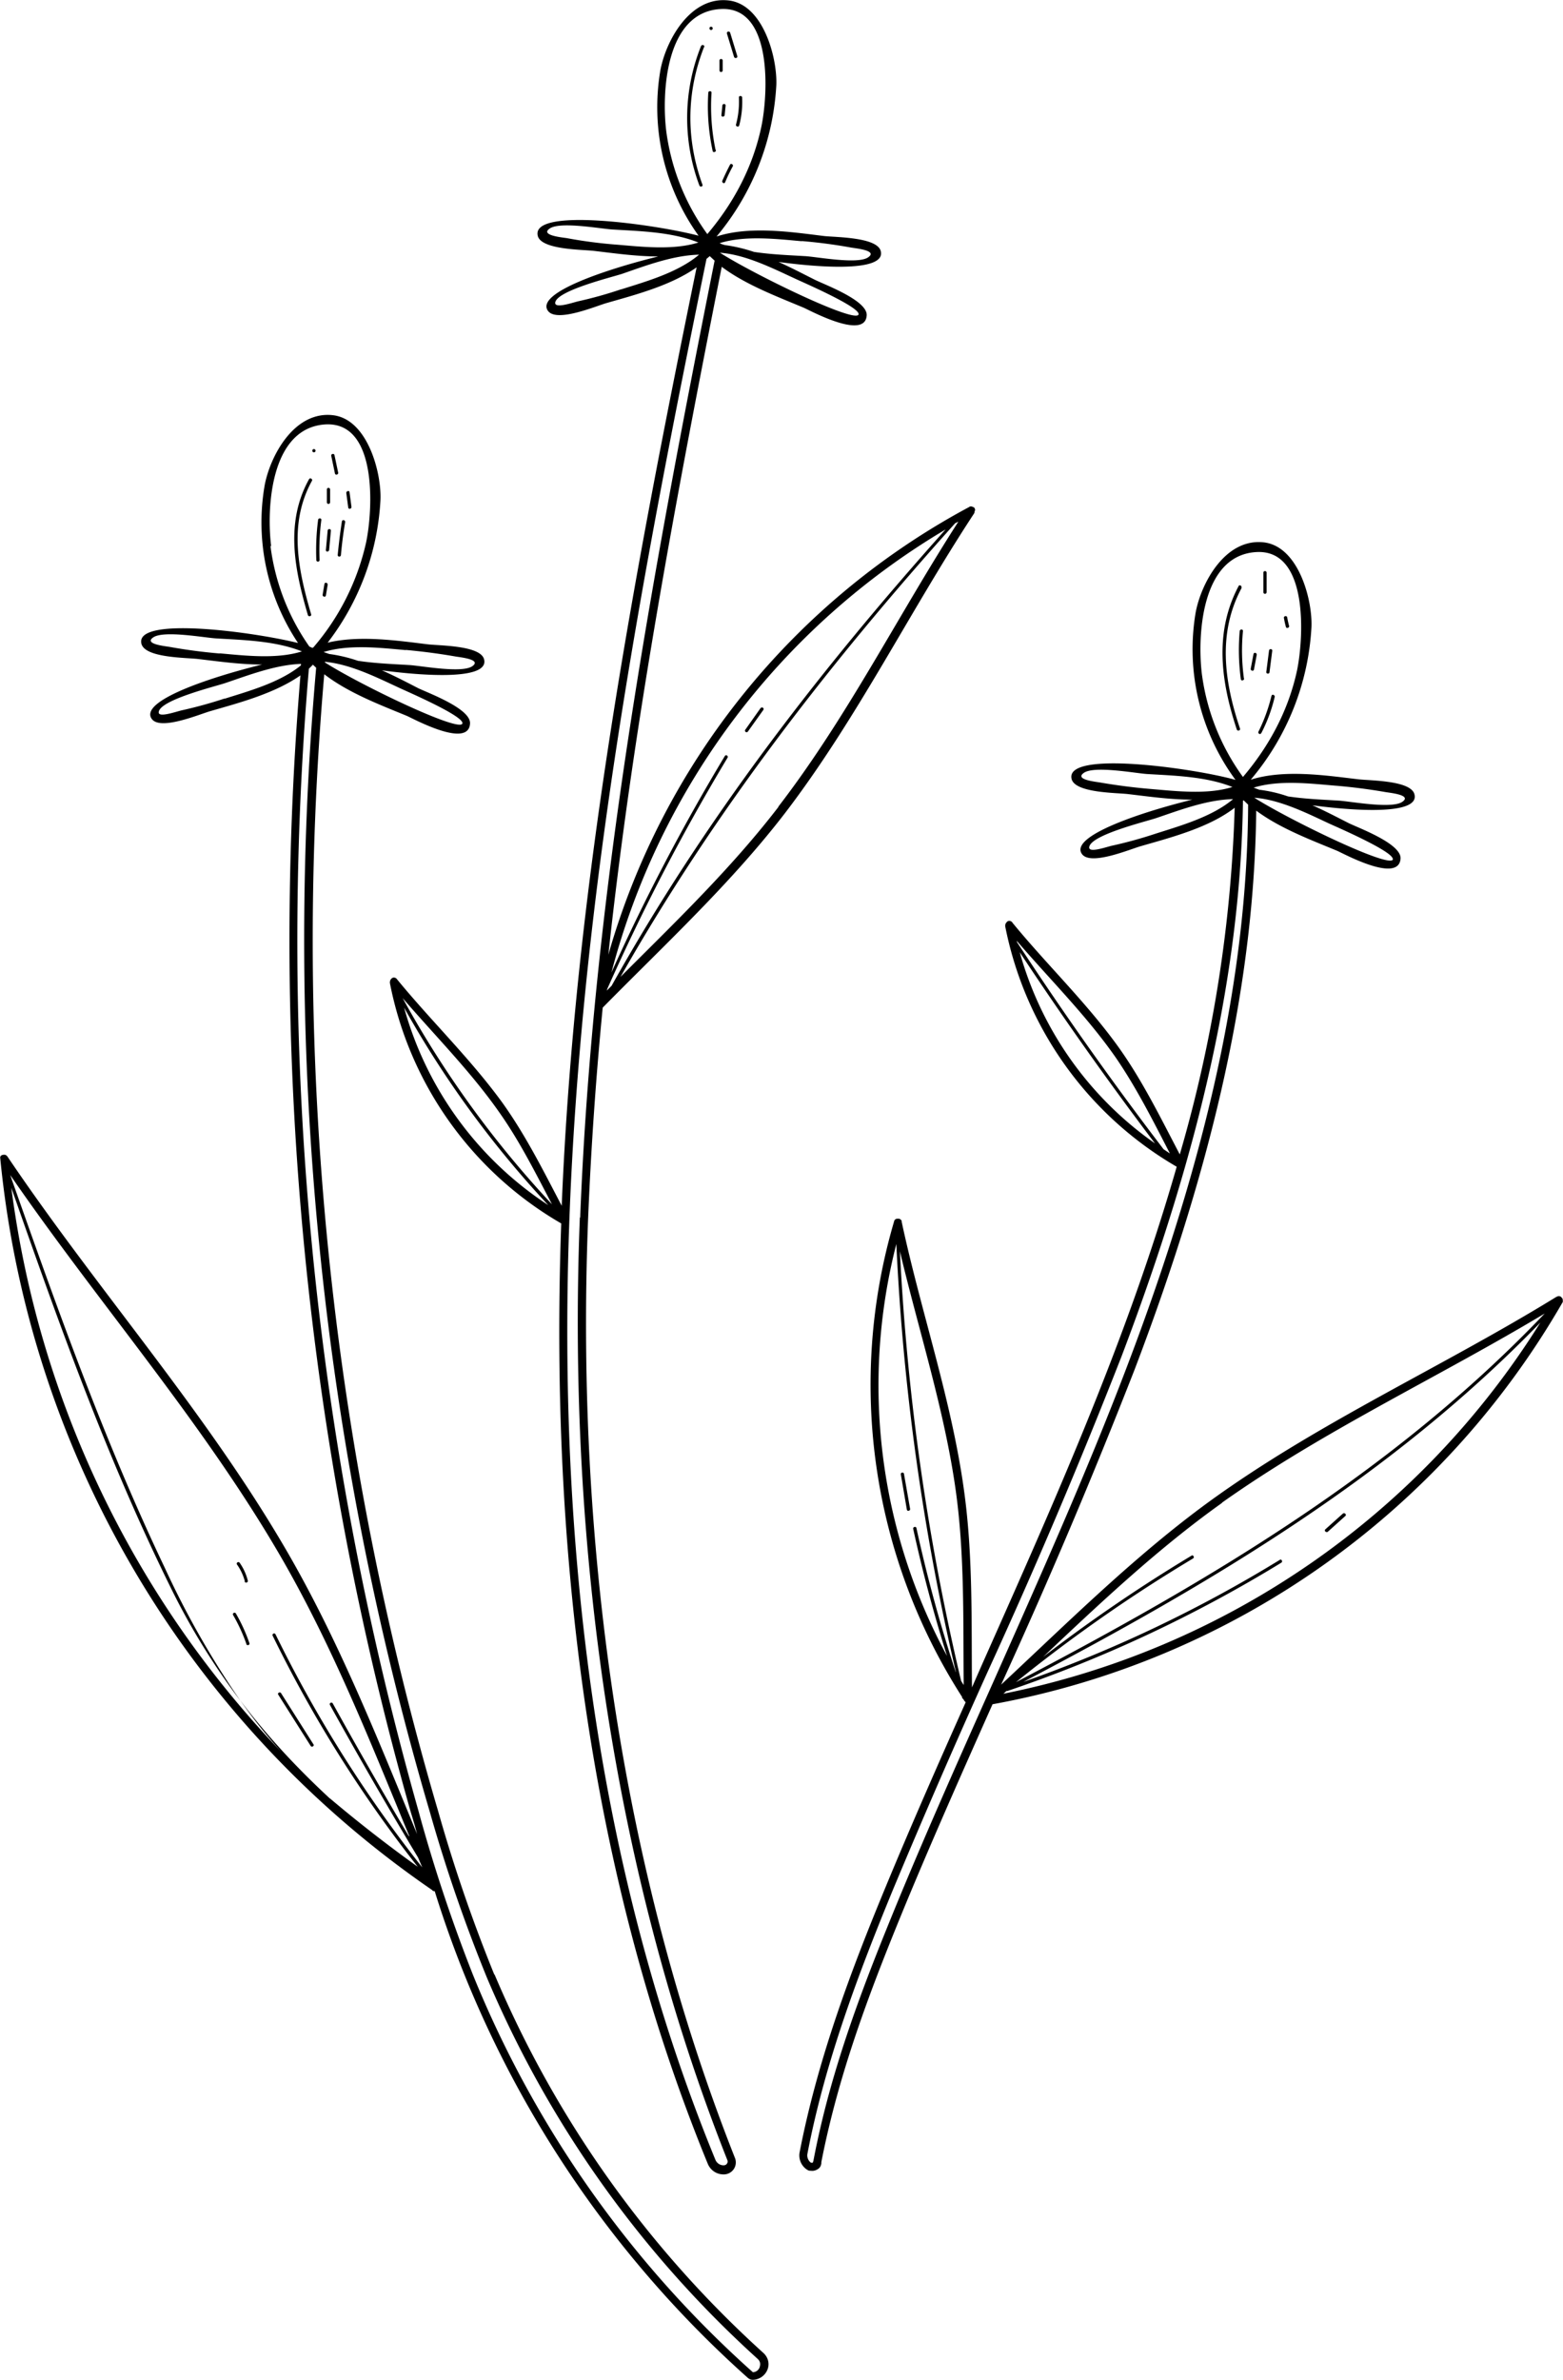 <svg xmlns="http://www.w3.org/2000/svg" viewBox="0 0 965 1469" fill="currentColor"><path d="m305.2 1219 .1-.3a663 663 0 0 0 166 233.7c3 2.7 4 6.8 2.5 10.4a10 10 0 0 1-9 6.2q-1.8 0-3.2-1.3a668 668 0 0 1-193.2-300.3h-.2q-.9 0-1.5-.8A621 621 0 0 1 .1 714.4c.2-1.2 1.3-1.6 2.4-1.6q1.2-.1 2.1 1.1c55.3 82 121.8 156.6 171.7 242.2 32.5 55.7 56.6 116.4 81.2 176q-1.7-6.5-3.8-13.2a1972 1972 0 0 1-68.2-702c-16 11.2-38.1 17-55.4 22-6.5 1.8-30.8 12.2-36.3 5-8.4-11 35.4-25.7 68-33.7-13.6 0-27.4-2-39.4-3.4-7.2-.9-33-.6-35.1-9.5-4-17 68.2-7.4 96.7-.4a134 134 0 0 1-20.6-97.3c3.4-18.2 18.3-46.1 42.2-43.3 21.4 2.5 30 35.6 29.3 52.3a158 158 0 0 1-32.6 88.1c19.6-4.7 42.8-1.3 61.6 1 7.1.9 33 .6 35 9.4 2.9 12-32.2 10.8-63.1 6.7 8 3.5 15.6 7.5 22.4 11 6.2 3 32.7 12.7 32 21.9-1 15.5-34.9-3-39-4.8-16.5-6.8-36.1-14.2-51-25.7a1903 1903 0 0 0 70.2 701.4 964 964 0 0 0 34.8 101.3m-19.7-772.4c.7-4.7-35.5-20.2-39.2-22-13.6-6.3-29.9-14.5-45.7-16v.4c21.2 13.6 83.9 43.8 84.9 37.6m-81.8 663.6a854 854 0 0 0 54.2 42.2 796 796 0 0 1-89.5-142.5c-.7-1.1 1-2.2 1.7-1a796 796 0 0 0 90.6 143.9l-2.6-6.1q-28.1-46.7-54.4-94.2c-.6-1 1-2 1.7-1q22.9 41.4 47 82h.3C228.2 1074 204.4 1014 172 958.6 123.8 876.2 60.4 803.9 6.3 725.3c28.9 82 58 164 95.5 242.6a545 545 0 0 0 46.6 81.9 426 426 0 0 1-43.2-70.2C66 900.2 36.2 816.6 7 733.2a617 617 0 0 0 166.7 348.2q-13.7-15.1-25.3-31.7c16.5 21.9 35 41.7 55.3 60.5m0 0-7.1-6.3zm-52.5-134q-1.5-5.7-4.9-10.5c-.7-1 1-2.1 1.7-1q3.5 5 5 11c.3 1.2-1.6 1.7-2 .5m40.8 101.5-20-31.6c-.7-1 1-2 1.7-1l20 31.6c.8 1-1 2.1-1.7 1m-39.7-63q-3.3-9.4-8.2-17.8c-.6-1 1-2 1.7-1q5.1 8.8 8.4 18.4c.4 1.2-1.5 1.7-2 .5m15-677.7a138 138 0 0 0 24 62l1.8.8.6-.2A149 149 0 0 0 226 335c4.2-19.7 7.5-75.2-25.4-73-34 2.4-36 52.6-33.2 75m49.6-24.1c.1 1.2-1.8 1.7-2 .4l-1.2-9c-.1-1.2 1.9-1.7 2-.5zm-8.2-21.1c.2 1.2-1.7 1.7-2 .5l-2.3-11c-.2-1.1 1.7-1.6 2-.4zm-5 18.2c0 1.4-2 1.4-2 0v-7.8c0-1.4 2-1.4 2 0zm-10-30.8c-1.3 0-1.3-2 0-2s1.4 2 0 2m7.4 88.4c-.3 1.3-2.2.7-2-.5l1.1-6.6c.3-1.4 2.2-.7 2 .5zm-10.4-71.8c.7-1.2 2.4 0 1.8 1-14.6 26.5-8.5 55-.5 82.4.4 1.2-1.6 1.7-2 .5-8.2-28-14.2-57 .7-83.9m6.5 49.9c0 1.3-2 1.3-2 0q-.5-12.6 1.1-24.8c.1-1.2 2.1-1.2 2 0q-1.6 12.2-1.1 24.8m5.9-6.2c-.2 1.3-2.1 1.3-2 0l1.1-12c.1-1.2 2-1.2 2 0zm7.3 3.1c-.1 1.3-2 1.3-2 0q1-10.5 2.6-20.8c.3-1.3 2.2-.7 2 .5q-1.7 10-2.6 20.2m40 58.8c-15.6-1.4-35-3.7-50.7 1.2l3.5 1.2q8.9 1.2 17.7 4.2c10.6 1.6 21.4 2 31.3 2.6 7 .3 33.2 5.4 39.5.6 5.6-4.2-8.2-5.4-10.8-5.9q-15-2.6-30.4-4m218.4 1060q1-3-1.1-5a668 668 0 0 1-167.3-235.5 973 973 0 0 1-35.1-101.8 1907 1907 0 0 1-70.3-706.7l-2-1.9-2.5 2.5c-20.2 238 2.6 475 67.6 704.8A975 975 0 0 0 292 1219a662 662 0 0 0 172.8 245.3c2.2 0 3.7-1.6 4.2-3m-330.3-1030c15.2-4.8 34.1-10 47.1-20.6v-.9c-15.8.6-32.1 6.9-46.6 11.8-6.5 2.2-40.3 10.4-41.2 17.9-.5 3.7 10 0 14.1-1q13.5-3 26.5-7.3m-3-27.9h.2c15.5 1.4 35 3.7 50.6-1.2-16.2-6.5-35.7-7-52.5-8-7-.3-33.2-5.3-39.5-.5-5.6 4.1 8.3 5.3 10.8 5.8q15.1 2.7 30.5 4m466-88v.6q0 .5-.4 1.1C561.3 378 529 444 484.6 502c-33.3 43.3-74 80.9-112.3 119.8l-.2.3q-6.3 64.8-9 130.1c-8.2 208.7 23.2 409.2 90.6 579.7a7.4 7.4 0 0 1-7 10.3c-4.3 0-8-2.5-9.7-6.5-68-165.8-98.3-361-90.5-580.5a220 220 0 0 1-105.8-148.5q0-1.5.7-2.3 1.2-1.5 2.9-.7.5.3 1 1c21 25.6 45 48.7 64.6 75.6 14.4 20 25.5 42.2 36.9 64 8-194.9 43.6-385.4 83.3-579.3-15.9 11.3-38 17-55.4 22-6.5 1.8-30.7 12.2-36.3 5-8.3-11 35.5-25.7 68-33.7-13.5 0-27.4-2-39.4-3.4-7-.9-33-.6-35-9.4-4.1-17.8 72.7-7 99.3 0a136 136 0 0 1-23.6-102C411 25.4 426-2.6 450 .3c21.4 2.6 30 35.7 29.3 52.3a159 159 0 0 1-36.9 93.4c20.5-6.7 46-2.8 66.4-.3 7 .8 33 .6 35 9.4 2.9 12-32.2 10.8-63.1 6.6 8 3.6 15.6 7.6 22.4 11 6.2 3.1 32.6 12.8 32 22-1 15.5-35-3.1-39-4.8-16.4-6.9-35.7-14.1-50.5-25.2-28.2 142.4-54.7 283-70 424.6A455 455 0 0 1 598.3 313c.9-.7 1.7-.4 2.5 0h.2a2 2 0 0 1 .9 2.4M383.4 178.6h.2c15.5-4.9 35-10.4 48-21.4-16 .4-32.7 6.7-47.4 11.8-6.7 2.2-40.5 10.4-41.4 17.8-.4 3.8 10.1.2 14.1-.8q13.5-3 26.5-7.4m200.8 148a451 451 0 0 0-206.7 273.7q31.1-68.9 70-133.6c.6-1.1 2.3-.2 1.7 1A1313 1313 0 0 0 375 610.3l-.4 1.2 3-3c57.6-102.9 128.1-194.4 206.5-282m-122.3 125c-.7 1.1-2.4.1-1.7-1l9.4-13.3c.8-1.1 2.5-.2 1.8 1zM380.4 151h.1c15.6 1.3 35 3.6 50.7-1.3-16.2-6.5-35.7-7-52.5-8-7-.3-33.3-5.3-39.5-.5-5.7 4.1 8.2 5.4 10.8 5.8q15 2.8 30.4 4M444.7 5.6h-.2c-34 2.3-35.9 52.5-33.2 75a139 139 0 0 0 25.4 63.9c16.2-19.1 28-41.2 33.3-66 4.2-19.6 7.5-75.1-25.3-72.9m10.5 29c.4 1.3-1.6 1.7-2 .5l-4.4-14.4c-.3-1.3 1.6-1.7 2-.5zm-9 8.8c0 1.4-2 1.4-2 0v-6c0-1.3 2-1.3 2 0zM434.7 29c-11 28-11.2 57-1 85 .4 1.2-1.4 1.7-1.9.5a119 119 0 0 1 1-86c.5-1.2 2.4-.7 2 .5m7 63.6h.2c.2 1.3-1.8 1.8-2 .6a131 131 0 0 1-2.7-36c0-1.1 2-1.3 2 0a131 131 0 0 0 2.5 35.4m3.6-21.5.6-6c.1-1.2 2-1.2 2 0l-.6 6c-.2 1.2-2.1 1.2-2 0m11 6.3c-.3 1.3-2.3.7-2-.5q2.2-8.2 1.8-16.7c-.1-1.3 2-1.2 2 0q.4 8.8-1.8 17.2m-5.7 24.3c.6-1.2 2.3 0 1.7 1a102 102 0 0 0-4.7 9.8c-.5 1.2-2.2.3-1.7-1q2.2-5 4.7-9.8M439 18.5c-1.3 0-1.3-2 0-2s1.4 2 0 2M530.1 194c.6-4.7-35.5-20.2-39.2-22-13.7-6.3-30.4-14.8-46.4-16 20.6 13.2 84.5 44.3 85.6 38M495 148.9c-15.7-1.4-35-3.7-50.7 1.2q1.6.8 3.4 1.2 8.9 1.2 17.8 4.2c10.5 1.6 21.3 2 31.3 2.6 7 .3 33.2 5.4 39.4.6 5.7-4.2-8.2-5.4-10.8-5.9a318 318 0 0 0-30.4-4M340.8 743.4c-10-19-19.6-38.3-32-56-17.7-25.5-39.9-47.7-60.2-71.3a628 628 0 0 0 92.2 127.3M249.5 622a214 214 0 0 0 89 121.9 625 625 0 0 1-89-121.9M358 751.5l.2.1c7.8-198.7 43.6-392.8 83-590.7l-3-2.8-2 1.7C396 356 359.8 548.9 351.8 746c-9 222.3 21.2 419.8 89.9 587.2.8 2 2.8 3.4 5 3.4q1.4 0 2.1-1 .8-1.1.2-2.4c-67.8-171.2-99.2-372.4-91-581.8M480.6 498h-.1c42.4-55 73.7-117.7 111.2-176l-2 1C511.4 410.2 441 501.1 383.1 603c33.7-33.7 68.4-67 97.5-104.9m484.2 305h.2l-.2.7a512 512 0 0 1-352 248.2c-18 40.4-36.4 81.8-53.5 123-20.3 49.3-41 102.2-52.2 159.6v.8c-.3 1.7-.8 3-3.2 4.1q-1.4.6-2.7.5l-1.7-.1-.9-.4a10.5 10.5 0 0 1-4.9-11c11.2-57.8 32-112.8 53-163.5 15.8-38.2 32.7-76.6 49.5-114.2l-.3-.4-.3-.2-1-1.6q-.5-.2-.6-.6v-.5A357 357 0 0 1 552 754a2 2 0 0 1 2-1.7h.3q1.3-.2 2.2 1 .3.3.2.5v.4c11.8 55.2 30.6 109.1 38.4 165.2 5.7 40.4 4.6 81.6 5 122.2l5.7-13c28-63 57.1-128 82-193.4q23-60.2 38.7-115a221 221 0 0 1-105.9-148.5q0-1.5.8-2.3 1.1-1.5 2.8-.7.6.3 1 1c21 25.6 45.1 48.7 64.6 75.6 15.2 21 26.6 44.4 38.6 67.3a855 855 0 0 0 33.9-214c-16 12.4-39.6 18.4-57.9 23.7-6.5 1.8-30.8 12.2-36.3 5-8.3-10.9 35.4-25.7 68-33.7-13.6 0-27.4-2-39.4-3.4-7.1-.9-33-.6-35.1-9.4-4.2-18 76.5-6.4 101.2.6a136 136 0 0 1-24.6-103.3c3.4-18.2 18.3-46.1 42.2-43.3 21.4 2.6 30 35.6 29.3 52.3a159 159 0 0 1-37.5 94.2c20.5-6.5 45.9-2.7 66.1-.3 7.1.9 33 .6 35 9.4 3 12-32.2 10.8-63 6.7 7.9 3.5 15.5 7.5 22.4 11 6.1 3 32.6 12.7 32 21.9-1.1 15.5-35-3-39.1-4.8-16.1-6.7-35.2-13.8-50-24.8-1.2 103.6-25 213.3-74.9 344.5a3697 3697 0 0 1-82.6 195c41.5-38.7 82.3-79.3 128.2-112.8 67.4-49 144-83.1 214.8-126.7h.2l.6-.3q1.5-.2 2.2.8 1 .9.7 2.2m-345.3 242.4A508 508 0 0 0 951 816.4c-92 95-202.8 160.7-319.2 221.8a826 826 0 0 0 158.3-75.3c1-.8 2.1 1 1 1.7a838 838 0 0 1-169.1 79.2h-.6zm209.6-111.2c1-.8 2.5.6 1.5 1.5l-10.8 9.7c-1 .8-2.5-.6-1.5-1.5zm-53.8-593.5c-34 2.3-36 52.5-33.3 75a139 139 0 0 0 25.4 63.8c16.2-19 28.1-41.1 33.4-65.8 4.1-19.8 7.4-75.2-25.4-73m-9 22 .2.1c-15 28-10.7 58-1 86.9.3 1.2-1.6 1.7-2 .5-9.8-29.6-14-60 1.1-88.5.6-1.2 2.3 0 1.7 1m1.6 56h.1c.2 1.2-1.8 1.7-2 .5q-2-14.8-.7-29.8c.2-1.2 2-1.3 2 0q-1.4 14.6.6 29.3m6.2-5.5c-.3 1.3-2.2.7-2-.5l1.7-9c.3-1.4 2.2-.8 2 .4zm9.6 1.6c0 1.2-2 1.2-2 0l1.7-13.3c.1-1.2 2-1.2 2 0zm-1.8-49.4c0 1.4-2 1.4-2 0v-12c0-1.3 2-1.3 2 0zm-3.3 87c-.6 1.3-2.3.2-1.7-.9q5.2-10.5 8-22c.3-1.3 2.2-.7 2 .6a96 96 0 0 1-8.3 22.4m17.2-66.2c.2 1.3-1.8 1.7-2 .5q-.7-2.5-1.2-5.4c-.3-1.2 1.7-1.7 2-.5q.5 2.8 1.2 5.4m64 144c.7-4.7-35.5-20.3-39.2-22-13.7-6.4-30.4-14.8-46.3-16 20.6 13.2 84.5 44.3 85.6 38M824.7 485c-15.6-1.3-35-3.7-50.7 1.2l3.5 1.3q9 1.1 17.7 4.1c10.6 1.6 21.4 2 31.3 2.6 7 .4 33.3 5.4 39.5.6 5.7-4.2-8.2-5.4-10.8-5.9q-15-2.6-30.4-3.9m-234.6 547.2a1455 1455 0 0 1-36.8-264.3 351 351 0 0 0 31.3 254.3q-12.2-38.7-20.9-78.5c-.2-1.2 1.7-1.7 2-.5q9.8 45 24.2 88.7zm-34-122c-.3-1.3 1.6-1.7 1.9-.5l3.8 21.7c.2 1.2-1.7 1.7-2 .5zm198.3 17.5c-39.6 28.2-75.1 61.7-110.5 95.1a973 973 0 0 1 91.6-62.5c1-.8 2.1 1 1 1.7q-56.8 34-108.5 75.7l-.9.7C746.3 976 860 909 953.7 810.8c-66 39.6-136.4 72.2-199.3 116.8M710.2 487c15.7 1.3 35 3.7 50.7-1.2-16.2-6.5-35.7-7-52.5-8-7-.4-33.2-5.4-39.4-.6-5.7 4.2 8.2 5.4 10.7 5.9q15.2 2.6 30.5 3.9m-23.6 35h.1q13.5-3 26.5-7.3c15.6-5 35-10.4 48.1-21.4-16 .3-32.7 6.7-47.5 11.7-6.6 2.2-40.4 10.4-41.3 17.9-.5 3.8 10 .1 14.1-.9m35.7 190c-10.3-20-20.5-40.3-33.3-59-18-25.9-40.7-48.3-61.3-72.3l.3 1q42.8 65.4 90.4 127.7zm-92.7-124.2a214 214 0 0 0 83.5 118q-43.6-57.6-83.5-118M594.9 1040h.1c-.4-40 .6-80.2-4.9-119.8-7-50-22.8-98.5-34.5-147.8q6.7 134.4 37.8 265.2zm-40.4 133.2c19-45.9 39.5-91.8 59.4-136.4 28-63 57.1-128 82-193.5C746.2 711 770 600.7 770.6 496.7l-2.8-2.7-.4.3c-1.4 103-25.3 212.3-74.9 342.8a3690 3690 0 0 1-82.2 193.7 5136 5136 0 0 0-59.2 136.2c-20.8 50.6-41.6 105.2-52.6 162.5-.4 2 .5 4.3 2.2 5.5h1.1l.4-1.2c11-58 31.9-111 52.3-160.6"/></svg>